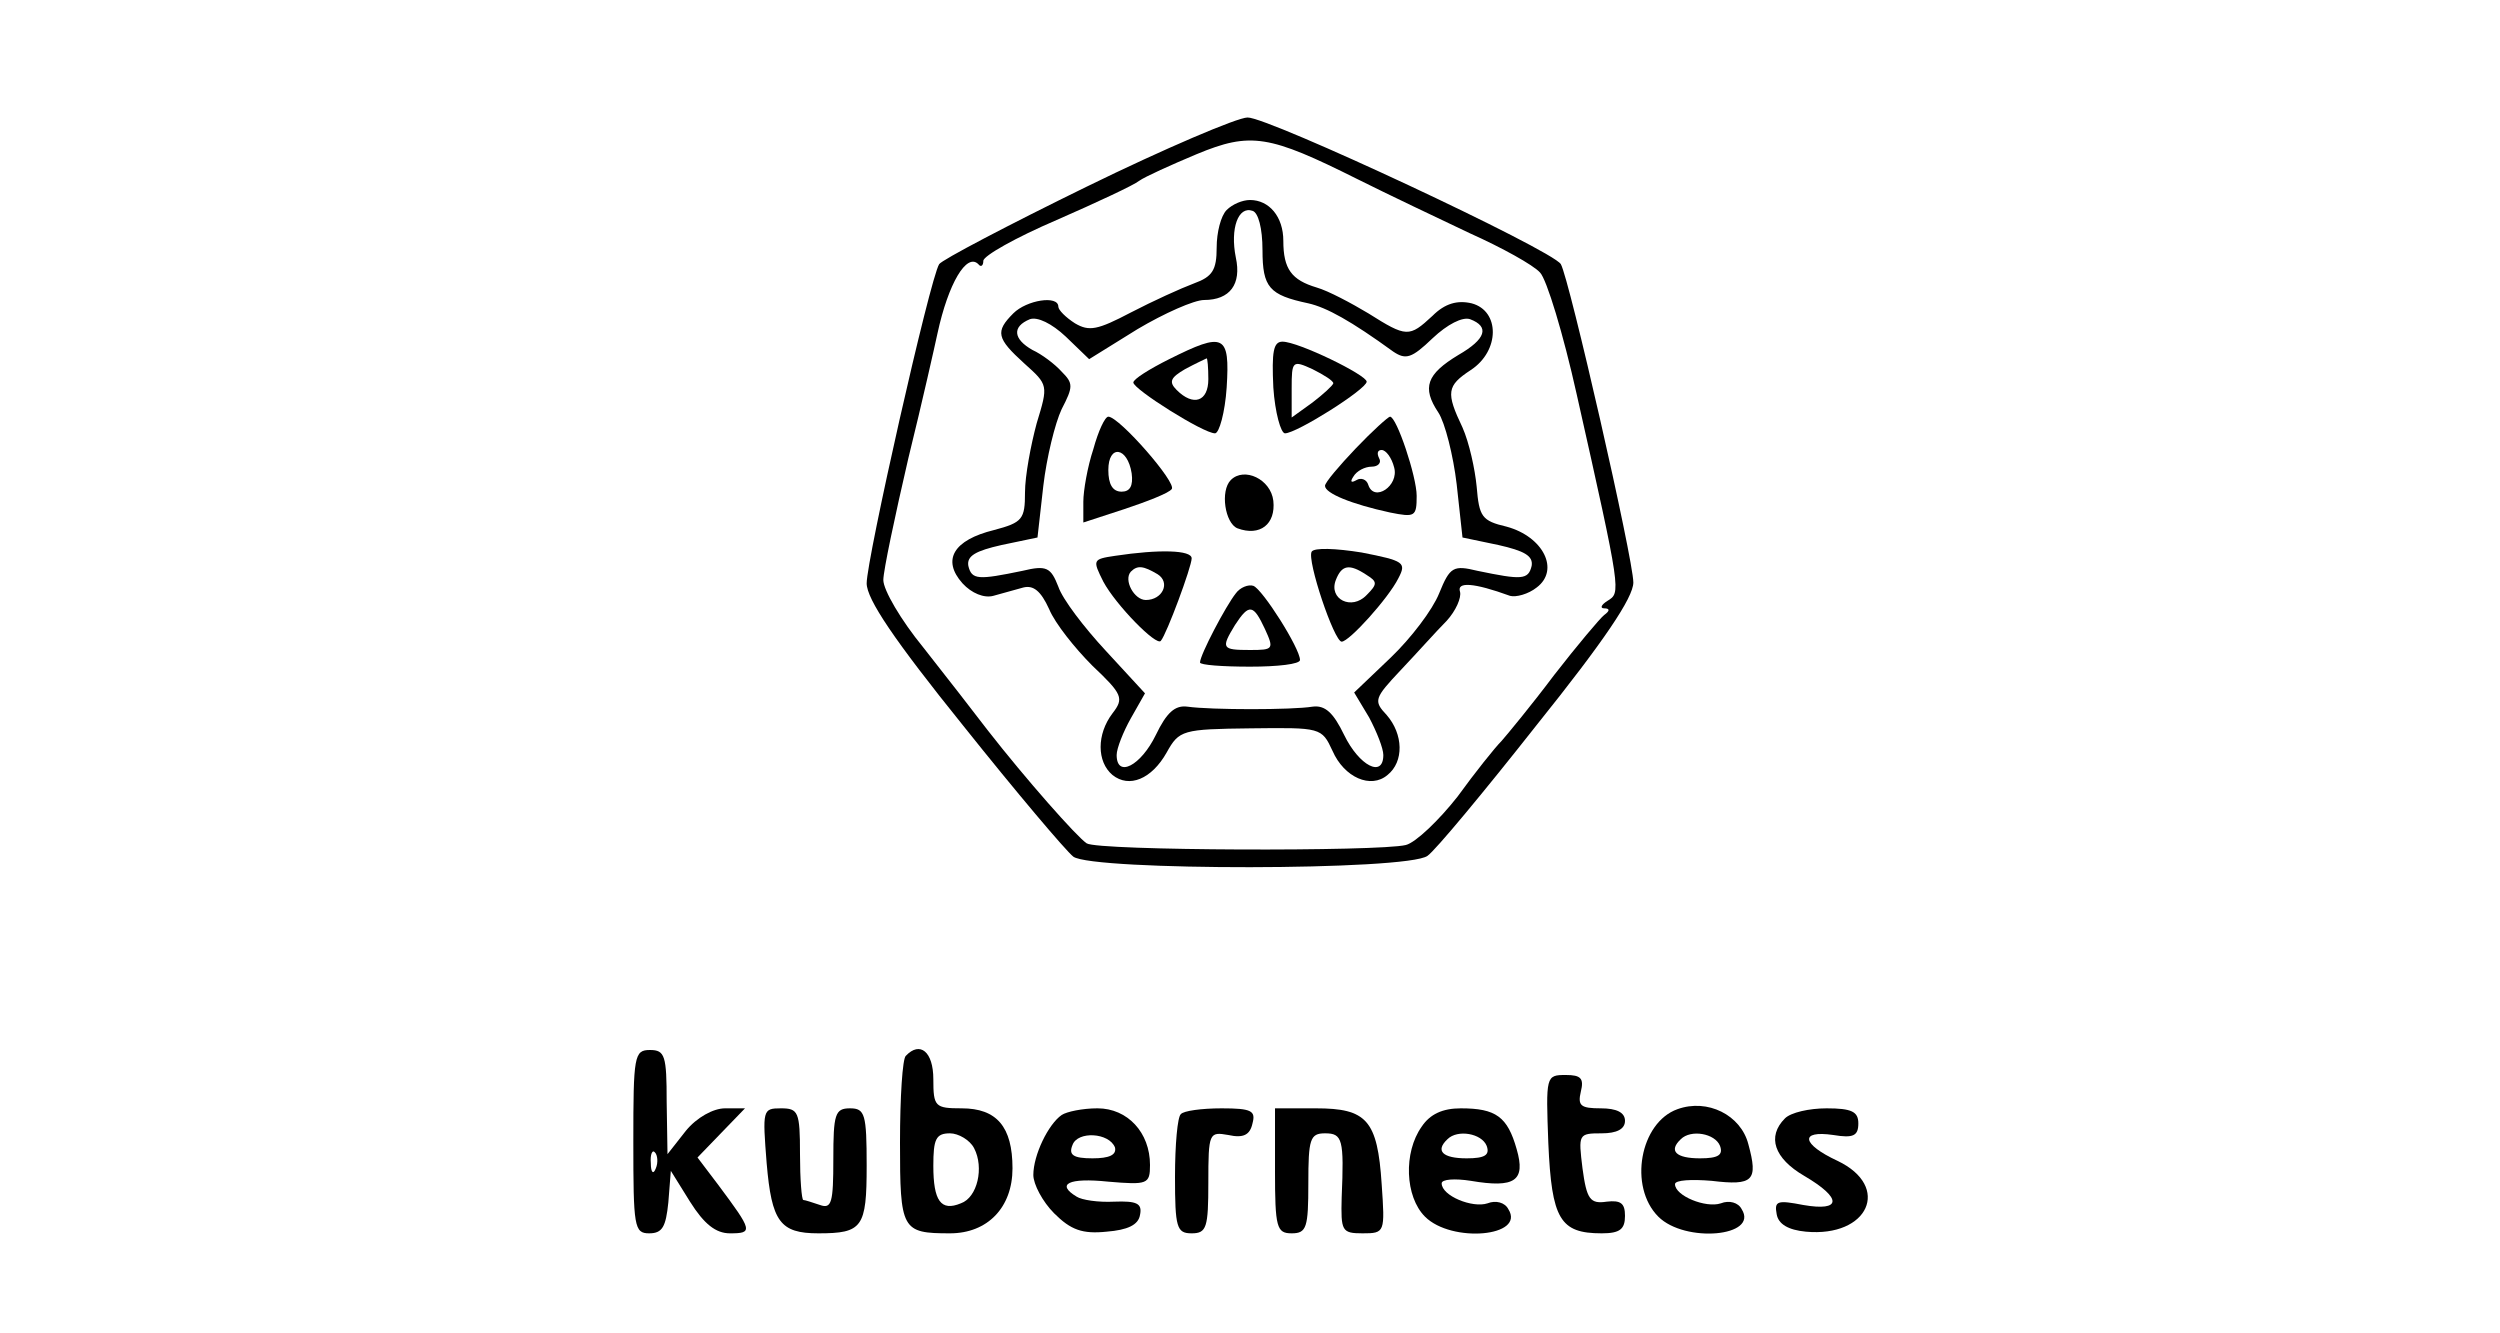 <?xml version="1.0" standalone="no"?>
<!DOCTYPE svg PUBLIC "-//W3C//DTD SVG 20010904//EN"
 "http://www.w3.org/TR/2001/REC-SVG-20010904/DTD/svg10.dtd">
<svg version="1.0" xmlns="http://www.w3.org/2000/svg"
 width="300pt" height="160pt" viewBox="0 0 300 160"
 preserveAspectRatio="xMidYMid meet">
<g transform="translate(0,160) scale(0.1,-0.1)"
fill="#000000" stroke="none">
<path d="M1304 1376 c-94 -46 -174 -88 -177 -93 -11 -17 -87 -354 -87 -383 0
-19 33 -68 116 -171 63 -79 123 -150 132 -157 23 -17 401 -17 425 1 9 6 68 77
131 157 81 101 116 153 116 171 0 28 -77 365 -87 382 -10 17 -352 177 -376
176 -12 0 -99 -37 -193 -83z m325 9 c36 -18 97 -47 135 -65 38 -17 76 -38 84
-47 8 -8 28 -74 44 -146 54 -240 53 -238 37 -248 -8 -5 -9 -9 -4 -9 7 0 7 -3
0 -8 -5 -4 -32 -36 -60 -72 -27 -36 -56 -71 -63 -79 -8 -8 -32 -38 -53 -67
-22 -28 -50 -55 -62 -58 -32 -8 -370 -7 -383 2 -12 8 -73 77 -119 136 -16 21
-51 66 -77 99 -27 33 -48 69 -48 81 0 11 14 77 30 146 17 69 32 136 35 150 13
60 35 97 49 83 3 -4 6 -2 6 4 0 6 39 28 88 49 48 21 93 42 99 47 7 5 38 19 69
32 65 27 87 23 193 -30z"/>
<path d="M1472 1348 c-7 -7 -12 -27 -12 -45 0 -27 -5 -35 -27 -43 -16 -6 -49
-21 -76 -35 -40 -21 -50 -23 -67 -13 -11 7 -20 16 -20 20 0 14 -38 8 -54 -8
-22 -22 -20 -30 13 -60 29 -26 29 -26 15 -72 -7 -26 -14 -63 -14 -83 0 -32 -3
-36 -37 -45 -49 -12 -63 -36 -38 -64 11 -12 26 -18 37 -15 10 3 26 7 36 10 12
3 21 -4 31 -26 7 -17 31 -47 52 -68 36 -34 38 -39 24 -57 -19 -25 -19 -58 0
-74 20 -16 47 -5 65 27 15 27 19 28 101 29 84 1 85 1 98 -27 14 -32 46 -46 66
-29 20 16 19 49 -1 72 -16 17 -15 20 17 54 19 20 43 47 55 59 11 12 18 28 16
35 -4 12 16 11 60 -5 7 -2 22 2 32 10 28 21 8 61 -36 73 -30 7 -33 12 -36 48
-2 21 -9 53 -17 71 -20 42 -19 50 10 69 35 23 35 71 1 80 -17 4 -32 0 -47 -15
-28 -26 -31 -26 -77 3 -20 12 -48 27 -62 31 -30 9 -40 22 -40 56 0 29 -17 49
-40 49 -9 0 -21 -5 -28 -12z m43 -48 c0 -45 8 -54 55 -64 22 -5 51 -21 102
-58 15 -10 22 -8 47 16 18 17 36 26 45 23 24 -9 19 -24 -14 -43 -38 -23 -44
-39 -24 -69 8 -12 18 -52 22 -86 l7 -64 43 -9 c31 -7 42 -13 40 -25 -4 -17
-12 -17 -65 -6 -29 7 -33 5 -46 -27 -8 -20 -34 -54 -58 -77 l-44 -42 18 -30
c9 -17 17 -37 17 -45 0 -28 -29 -13 -47 24 -13 27 -23 36 -38 34 -24 -4 -122
-4 -150 0 -15 2 -25 -7 -38 -34 -18 -37 -47 -52 -47 -24 0 8 8 28 17 44 l17
30 -47 51 c-26 28 -52 62 -57 77 -9 23 -14 26 -43 19 -53 -11 -61 -11 -65 6
-2 12 9 18 40 25 l43 9 7 62 c4 34 14 75 22 92 14 27 14 31 0 45 -8 9 -24 21
-35 26 -23 13 -25 28 -3 37 9 3 26 -5 43 -21 l28 -27 58 36 c32 19 68 35 80
35 31 0 45 19 38 51 -7 35 3 62 20 56 7 -2 12 -21 12 -47z"/>
<path d="M1403 1169 c-24 -12 -43 -24 -43 -28 0 -8 84 -61 98 -61 5 0 12 25
14 55 4 64 -3 67 -69 34z m47 -24 c0 -27 -18 -33 -38 -13 -10 10 -7 15 10 25
13 7 24 12 26 13 1 0 2 -11 2 -25z"/>
<path d="M1528 1135 c2 -30 9 -55 14 -55 14 0 98 53 98 62 0 8 -82 48 -101 48
-11 0 -13 -12 -11 -55z m72 5 c-1 -3 -12 -13 -25 -23 l-25 -18 0 35 c0 33 1
34 25 23 14 -7 25 -14 25 -17z"/>
<path d="M1312 1061 c-7 -21 -12 -50 -12 -63 l0 -25 49 16 c27 9 53 19 57 24
7 7 -63 87 -76 87 -4 0 -12 -17 -18 -39z m46 -29 c2 -15 -2 -22 -12 -22 -11 0
-16 9 -16 26 0 31 23 28 28 -4z"/>
<path d="M1627 1062 c-20 -21 -37 -41 -37 -45 0 -9 32 -22 78 -32 30 -6 32 -5
32 20 0 23 -24 95 -32 95 -2 0 -21 -17 -41 -38z m46 -23 c6 -22 -24 -42 -31
-21 -2 7 -9 9 -14 6 -7 -4 -8 -2 -4 4 4 7 14 12 22 12 8 0 12 5 9 10 -3 6 -2
10 3 10 5 0 12 -9 15 -21z"/>
<path d="M1477 1024 c-13 -13 -7 -52 8 -58 27 -10 46 5 43 33 -3 26 -35 41
-51 25z"/>
<path d="M1574 938 c-6 -10 27 -108 36 -108 9 0 56 52 68 76 10 19 7 21 -44
31 -31 5 -57 6 -60 1z m66 -28 c13 -8 13 -11 0 -24 -18 -19 -46 -5 -37 18 7
18 16 20 37 6z"/>
<path d="M1338 933 c-27 -4 -27 -5 -14 -31 15 -28 64 -78 69 -71 7 8 37 89 37
99 0 10 -39 11 -92 3z m51 -22 c16 -10 6 -31 -14 -31 -14 0 -27 24 -18 34 8 8
15 7 32 -3z"/>
<path d="M1483 888 c-12 -15 -43 -74 -43 -83 0 -3 27 -5 60 -5 33 0 60 3 60 8
0 14 -45 85 -56 89 -6 2 -16 -2 -21 -9z m35 -43 c11 -24 10 -25 -18 -25 -34 0
-35 2 -18 30 17 26 22 25 36 -5z"/>
<path d="M760 230 c0 -102 1 -110 19 -110 16 0 20 8 23 37 l3 38 23 -37 c17
-27 31 -38 48 -38 28 0 27 3 -14 58 l-25 33 28 29 29 30 -24 0 c-14 0 -34 -11
-47 -27 l-22 -28 -1 63 c0 55 -2 62 -20 62 -19 0 -20 -7 -20 -110z m27 -32
c-3 -8 -6 -5 -6 6 -1 11 2 17 5 13 3 -3 4 -12 1 -19z"/>
<path d="M1087 333 c-4 -3 -7 -50 -7 -104 0 -105 2 -109 60 -109 45 0 75 31
75 78 0 50 -19 72 -61 72 -32 0 -34 2 -34 35 0 33 -16 46 -33 28z m82 -111
c12 -23 4 -59 -16 -66 -24 -10 -33 3 -33 45 0 32 3 39 20 39 10 0 24 -8 29
-18z"/>
<path d="M1858 228 c4 -91 14 -108 64 -108 22 0 28 5 28 21 0 15 -5 19 -22 17
-20 -3 -24 3 -29 40 -5 41 -5 42 23 42 18 0 28 5 28 15 0 10 -10 15 -29 15
-24 0 -28 3 -24 20 4 16 0 20 -18 20 -24 0 -24 -1 -21 -82z"/>
<path d="M2013 269 c-45 -16 -59 -93 -23 -129 32 -32 121 -24 100 9 -4 8 -15
11 -25 7 -18 -6 -55 9 -55 23 0 5 20 6 44 4 50 -6 56 0 44 44 -9 35 -49 55
-85 42z m51 -44 c4 -11 -2 -15 -24 -15 -29 0 -38 9 -23 23 12 12 41 7 47 -8z"/>
<path d="M920 204 c6 -70 16 -84 62 -84 53 0 58 7 58 81 0 62 -2 69 -20 69
-18 0 -20 -7 -20 -61 0 -52 -2 -60 -16 -55 -9 3 -18 6 -20 6 -2 0 -4 25 -4 55
0 51 -2 55 -23 55 -22 0 -22 -2 -17 -66z"/>
<path d="M1274 262 c-16 -11 -34 -48 -34 -72 0 -11 11 -32 25 -46 20 -20 34
-25 63 -22 25 2 38 8 40 20 3 14 -4 17 -31 16 -19 -1 -39 2 -45 6 -25 15 -10
23 38 18 47 -4 50 -3 50 20 0 39 -27 68 -63 68 -18 0 -37 -4 -43 -8z m64 -39
c2 -9 -7 -13 -27 -13 -23 0 -29 4 -24 16 6 17 44 15 51 -3z"/>
<path d="M1417 263 c-4 -3 -7 -37 -7 -75 0 -61 2 -68 20 -68 18 0 20 7 20 61
0 60 1 61 24 57 18 -4 26 0 29 14 4 15 -1 18 -37 18 -24 0 -46 -3 -49 -7z"/>
<path d="M1530 195 c0 -68 2 -75 20 -75 18 0 20 7 20 60 0 53 2 60 20 60 21 0
23 -7 20 -77 -1 -40 0 -43 25 -43 27 0 27 1 23 59 -5 77 -18 91 -79 91 l-49 0
0 -75z"/>
<path d="M1706 248 c-22 -31 -20 -84 4 -108 32 -32 121 -24 100 9 -4 8 -15 11
-25 7 -18 -6 -55 9 -55 24 0 5 16 6 35 3 53 -9 66 0 55 38 -11 39 -25 49 -67
49 -22 0 -37 -7 -47 -22z m78 -23 c4 -11 -2 -15 -24 -15 -29 0 -38 9 -23 23
12 12 41 7 47 -8z"/>
<path d="M2142 258 c-22 -22 -13 -48 23 -69 46 -27 45 -43 -1 -35 -31 6 -35 5
-32 -11 2 -12 14 -19 35 -21 75 -7 103 54 38 85 -43 20 -46 37 -5 31 24 -4 30
-1 30 14 0 14 -8 18 -38 18 -21 0 -43 -5 -50 -12z"/>
</g>
</svg>
